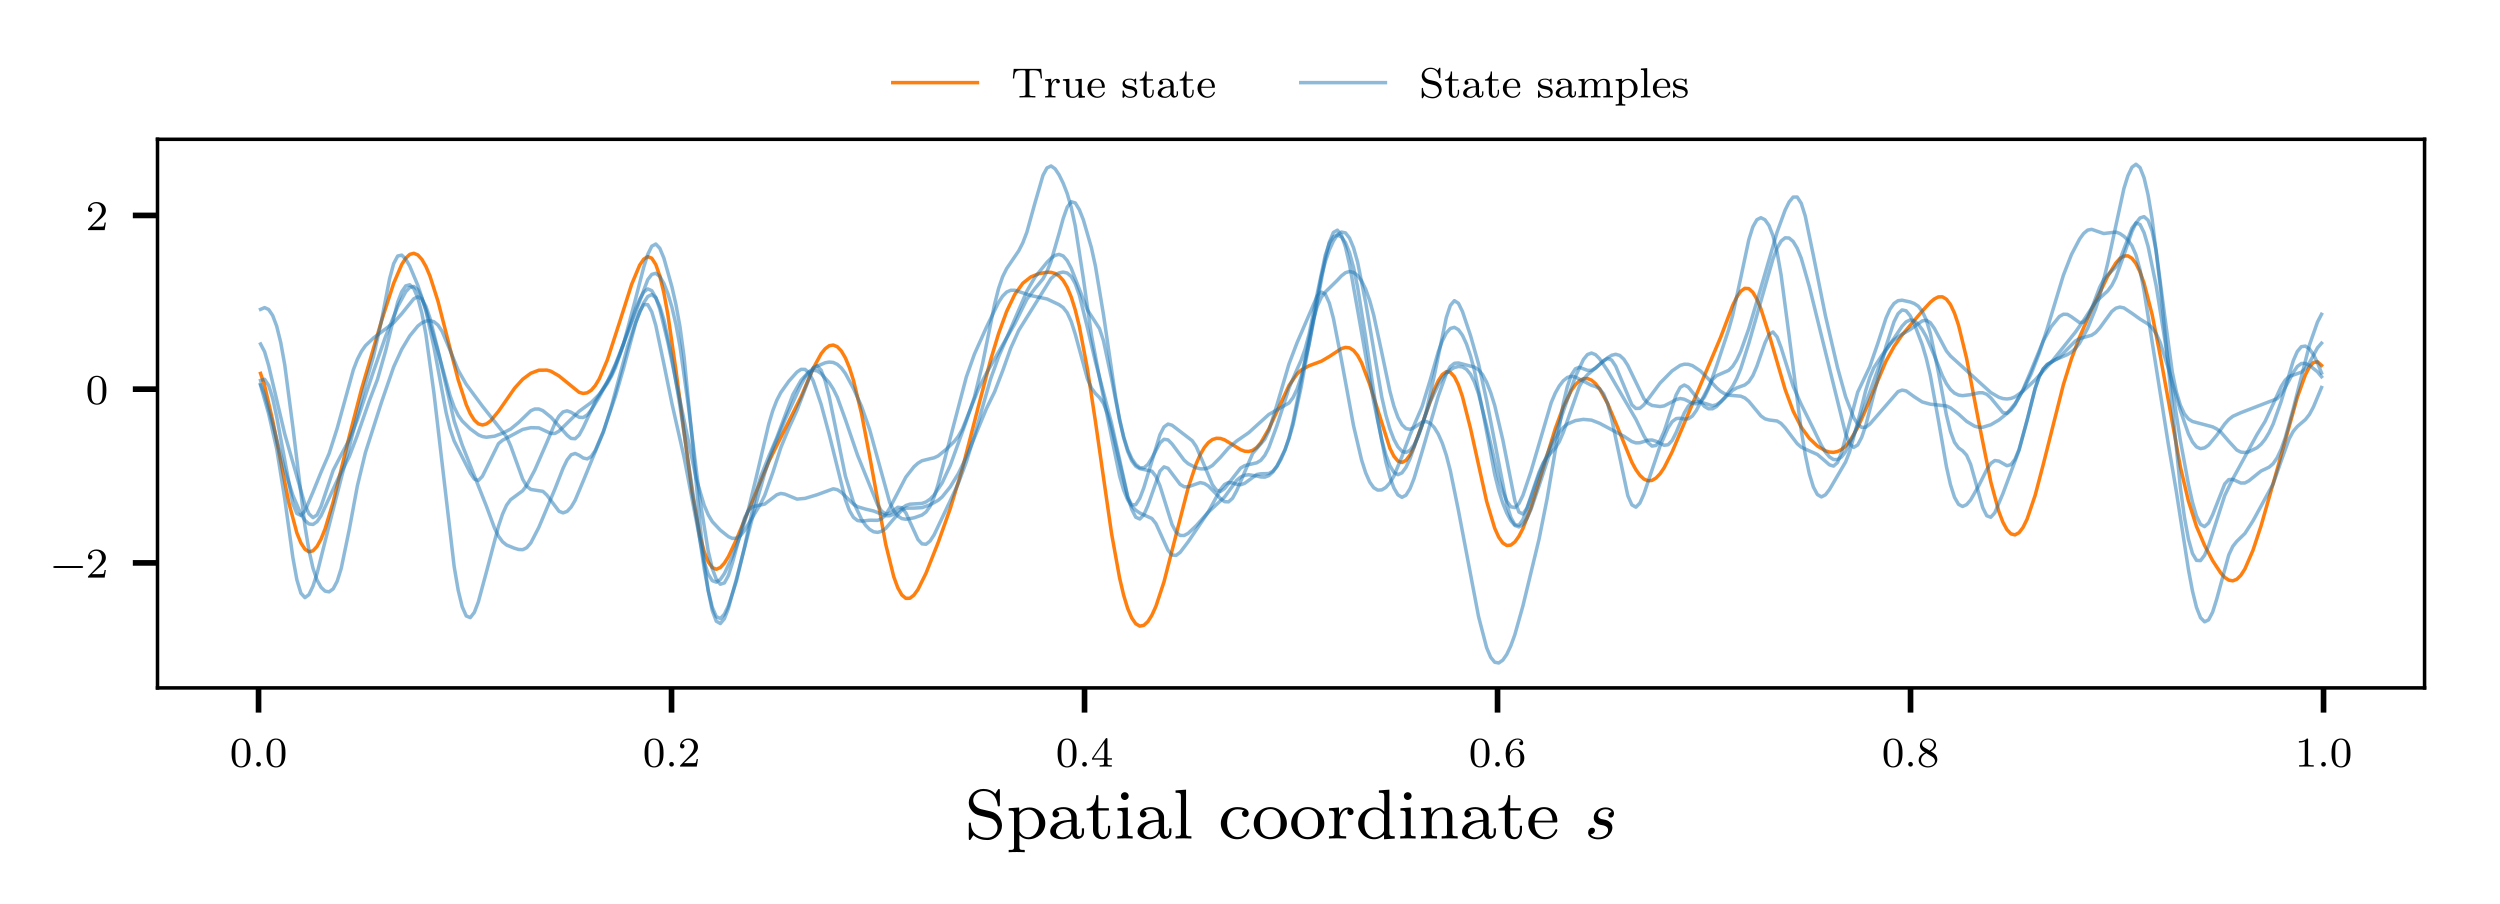 <?xml version="1.0" encoding="utf-8" standalone="no"?>
<!DOCTYPE svg PUBLIC "-//W3C//DTD SVG 1.1//EN"
  "http://www.w3.org/Graphics/SVG/1.1/DTD/svg11.dtd">
<!-- Created with matplotlib (https://matplotlib.org/) -->
<svg height="128.202pt" version="1.1" viewBox="0 0 354.601 128.202" width="354.601pt" xmlns="http://www.w3.org/2000/svg" xmlns:xlink="http://www.w3.org/1999/xlink">
 <defs>
  <style type="text/css">
*{stroke-linecap:butt;stroke-linejoin:round;}
  </style>
 </defs>
 <g id="figure_1">
  <g id="patch_1">
   <path d="M -0 128.202 
L 354.601 128.202 
L 354.601 0 
L -0 0 
z
" style="fill:#ffffff;"/>
  </g>
  <g id="axes_1">
   <g id="patch_2">
    <path d="M 22.341 97.573 
L 343.901 97.573 
L 343.901 19.762 
L 22.341 19.762 
z
" style="fill:#ffffff;"/>
   </g>
   <g id="matplotlib.axis_1">
    <g id="xtick_1">
     <g id="line2d_1">
      <defs>
       <path d="M 0 0 
L 0 3.5 
" id="m645986c7eb" style="stroke:#000000;stroke-width:0.8;"/>
      </defs>
      <g>
       <use style="stroke:#000000;stroke-width:0.8;" x="36.672" xlink:href="#m645986c7eb" y="97.573"/>
      </g>
     </g>
     <g id="text_1">
      <!-- 0.0 -->
      <defs>
       <path d="M 48.906 31.906 
C 48.906 42.594 47.797 49.094 44.5 55.5 
C 40.094 64.297 32 66.5 26.5 66.5 
C 13.906 66.5 9.297 57.094 7.906 54.297 
C 4.297 47 4.094 37.094 4.094 31.906 
C 4.094 25.297 4.406 15.203 9.203 7.203 
C 13.797 -0.203 21.203 -2.094 26.5 -2.094 
C 31.297 -2.094 39.906 -0.594 44.906 9.297 
C 48.594 16.5 48.906 25.406 48.906 31.906 
z
M 40 33.094 
C 40 27.203 40 18.203 38.797 12.594 
C 36.703 2.094 29.797 0.703 26.5 0.703 
C 23.094 0.703 16.203 2.297 14.094 12.797 
C 13 18.5 13 27.906 13 33.094 
C 13 40 13 47 14.094 52.5 
C 16.203 62.703 24 63.703 26.5 63.703 
C 29.906 63.703 36.797 62 38.797 52.906 
C 40 47.406 40 39.906 40 33.094 
z
" id="LMRoman8-Regular-48"/>
       <path d="M 20.297 5.5 
C 20.297 8.906 17.594 11.094 14.797 11.094 
C 11.406 11.094 9.203 8.406 9.203 5.594 
C 9.203 2.203 11.906 0 14.703 0 
C 18.094 0 20.297 2.703 20.297 5.5 
z
" id="LMRoman8-Regular-46"/>
      </defs>
      <g transform="translate(32.601 108.738)scale(0.06 -0.06)">
       <use xlink:href="#LMRoman8-Regular-48"/>
       <use x="53.1" xlink:href="#LMRoman8-Regular-46"/>
       <use x="82.6" xlink:href="#LMRoman8-Regular-48"/>
      </g>
     </g>
    </g>
    <g id="xtick_2">
     <g id="line2d_2">
      <g>
       <use style="stroke:#000000;stroke-width:0.8;" x="95.251" xlink:href="#m645986c7eb" y="97.573"/>
      </g>
     </g>
     <g id="text_2">
      <!-- 0.2 -->
      <defs>
       <path d="M 47.703 17.906 
L 44.594 17.906 
C 44.297 15.906 43.5 10.906 42.297 9 
C 41.703 8.203 34.094 8.203 32.5 8.203 
L 14.703 8.203 
L 28.203 20.406 
C 29.797 21.906 34 25.203 35.594 26.594 
C 41.797 32.297 47.703 37.797 47.703 46.906 
C 47.703 58.797 37.703 66.5 25.203 66.5 
C 13.203 66.5 5.297 57.406 5.297 48.5 
C 5.297 43.594 9.203 42.906 10.594 42.906 
C 12.703 42.906 15.797 44.406 15.797 48.203 
C 15.797 53.406 10.797 53.406 9.594 53.406 
C 12.5 60.703 19.203 63.203 24.094 63.203 
C 33.406 63.203 38.203 55.297 38.203 46.906 
C 38.203 36.5 30.906 28.906 19.094 16.797 
L 6.5 3.797 
C 5.297 2.703 5.297 2.5 5.297 0 
L 44.797 0 
z
" id="LMRoman8-Regular-50"/>
      </defs>
      <g transform="translate(91.181 108.738)scale(0.06 -0.06)">
       <use xlink:href="#LMRoman8-Regular-48"/>
       <use x="53.1" xlink:href="#LMRoman8-Regular-46"/>
       <use x="82.6" xlink:href="#LMRoman8-Regular-50"/>
      </g>
     </g>
    </g>
    <g id="xtick_3">
     <g id="line2d_3">
      <g>
       <use style="stroke:#000000;stroke-width:0.8;" x="153.831" xlink:href="#m645986c7eb" y="97.573"/>
      </g>
     </g>
     <g id="text_3">
      <!-- 0.4 -->
      <defs>
       <path d="M 50 16.406 
L 50 19.703 
L 39.406 19.703 
L 39.406 64.703 
C 39.406 66.703 39.406 67.5 37.297 67.5 
C 36 67.5 35.906 67.406 34.906 66 
L 3 19.703 
L 3 16.406 
L 31.203 16.406 
L 31.203 8.094 
C 31.203 4.406 30.906 3.297 23.203 3.297 
L 20.906 3.297 
L 20.906 0 
L 35.297 0.297 
L 49.703 0 
L 49.703 3.297 
L 47.406 3.297 
C 39.703 3.297 39.406 4.406 39.406 8.094 
L 39.406 16.406 
z
M 31.906 19.703 
L 6.5 19.703 
L 31.906 56.594 
z
" id="LMRoman8-Regular-52"/>
      </defs>
      <g transform="translate(149.761 108.738)scale(0.06 -0.06)">
       <use xlink:href="#LMRoman8-Regular-48"/>
       <use x="53.1" xlink:href="#LMRoman8-Regular-46"/>
       <use x="82.6" xlink:href="#LMRoman8-Regular-52"/>
      </g>
     </g>
    </g>
    <g id="xtick_4">
     <g id="line2d_4">
      <g>
       <use style="stroke:#000000;stroke-width:0.8;" x="212.411" xlink:href="#m645986c7eb" y="97.573"/>
      </g>
     </g>
     <g id="text_4">
      <!-- 0.6 -->
      <defs>
       <path d="M 48.594 20.297 
C 48.594 33.406 38.703 42.594 27.594 42.594 
C 20.406 42.594 16.094 38 13.797 33.094 
C 13.797 41.406 14.5 48.703 18.094 54.797 
C 21.094 59.797 26.203 63.906 32.5 63.906 
C 34.5 63.906 39.094 63.594 41.406 60.094 
C 36.906 59.906 36.5 56.5 36.5 55.406 
C 36.5 52.406 38.797 50.703 41.203 50.703 
C 43 50.703 45.906 51.797 45.906 55.594 
C 45.906 61.594 41.406 66.5 32.406 66.5 
C 18.5 66.5 4.406 53.297 4.406 31.703 
C 4.406 4.594 17 -2.094 26.703 -2.094 
C 31.5 -2.094 36.703 -0.797 41.203 3.5 
C 45.203 7.406 48.594 11.594 48.594 20.297 
z
M 39.203 20.406 
C 39.203 15.297 39.203 10.906 37.203 7.297 
C 34.594 2.703 31.094 0.906 26.703 0.906 
C 21.406 0.906 18.094 4.594 16.594 7.406 
C 14.297 11.906 14.094 18.703 14.094 22.5 
C 14.094 32.406 19.5 39.797 27.203 39.797 
C 32.203 39.797 35.203 37.203 37.094 33.703 
C 39.203 30 39.203 25.5 39.203 20.406 
z
" id="LMRoman8-Regular-54"/>
      </defs>
      <g transform="translate(208.341 108.738)scale(0.06 -0.06)">
       <use xlink:href="#LMRoman8-Regular-48"/>
       <use x="53.1" xlink:href="#LMRoman8-Regular-46"/>
       <use x="82.6" xlink:href="#LMRoman8-Regular-54"/>
      </g>
     </g>
    </g>
    <g id="xtick_5">
     <g id="line2d_5">
      <g>
       <use style="stroke:#000000;stroke-width:0.8;" x="270.991" xlink:href="#m645986c7eb" y="97.573"/>
      </g>
     </g>
     <g id="text_5">
      <!-- 0.8 -->
      <defs>
       <path d="M 48.594 16.797 
C 48.594 23.094 45.203 27.297 43.594 29 
C 41.906 30.594 41.797 30.703 33.203 36.094 
C 38.797 38.797 45.594 43.797 45.594 51.594 
C 45.594 61.094 35.906 66.5 26.594 66.5 
C 16 66.5 7.406 59.203 7.406 49.797 
C 7.406 46.094 8.703 42.703 11.203 39.797 
C 12.906 37.703 13.297 37.5 19.5 33.594 
C 7.094 28.094 4.406 20.797 4.406 15.203 
C 4.406 4.203 15.5 -2.094 26.406 -2.094 
C 38.703 -2.094 48.594 6.203 48.594 16.797 
z
M 40.594 51.594 
C 40.594 45.797 36.094 40.906 30.203 38 
L 17.703 45.5 
C 14.797 47.203 12.406 50.094 12.406 53.594 
C 12.406 59.906 19.297 63.906 26.406 63.906 
C 34.203 63.906 40.594 58.594 40.594 51.594 
z
M 42.906 13.406 
C 42.906 5.703 34.797 0.906 26.594 0.906 
C 17.703 0.906 10.094 7 10.094 15.203 
C 10.094 22.703 15.703 28.594 22.594 31.797 
L 36.094 23.5 
C 37.703 22.594 42.906 19.406 42.906 13.406 
z
" id="LMRoman8-Regular-56"/>
      </defs>
      <g transform="translate(266.92 108.738)scale(0.06 -0.06)">
       <use xlink:href="#LMRoman8-Regular-48"/>
       <use x="53.1" xlink:href="#LMRoman8-Regular-46"/>
       <use x="82.6" xlink:href="#LMRoman8-Regular-56"/>
      </g>
     </g>
    </g>
    <g id="xtick_6">
     <g id="line2d_6">
      <g>
       <use style="stroke:#000000;stroke-width:0.8;" x="329.571" xlink:href="#m645986c7eb" y="97.573"/>
      </g>
     </g>
     <g id="text_6">
      <!-- 1.0 -->
      <defs>
       <path d="M 44.703 0 
L 44.703 3.297 
L 41.203 3.297 
C 31.703 3.297 31.406 4.5 31.406 8.203 
L 31.406 63.703 
C 31.406 66.406 31.203 66.5 28.5 66.5 
C 24.406 62.5 19.094 60.094 9.594 60.094 
L 9.594 56.797 
C 12.297 56.797 17.703 56.797 23.5 59.5 
L 23.5 8.203 
C 23.5 4.5 23.203 3.297 13.703 3.297 
L 10.203 3.297 
L 10.203 0 
C 14.297 0.297 22.906 0.297 27.406 0.297 
C 31.906 0.297 40.594 0.297 44.703 0 
z
" id="LMRoman8-Regular-49"/>
      </defs>
      <g transform="translate(325.5 108.738)scale(0.06 -0.06)">
       <use xlink:href="#LMRoman8-Regular-49"/>
       <use x="53.1" xlink:href="#LMRoman8-Regular-46"/>
       <use x="82.6" xlink:href="#LMRoman8-Regular-48"/>
      </g>
     </g>
    </g>
    <g id="text_7">
     <!-- Spatial coordinate $s$ -->
     <defs>
      <path d="M 53 18.5 
C 53 27.203 47.297 36.094 37.094 38.5 
L 23.297 41.703 
C 16.906 43.203 12.203 48.297 12.203 54.406 
C 12.203 61.094 18 67.406 26.703 67.406 
C 44 67.406 46.297 51.203 46.797 47.406 
C 47 46.297 47.094 45.594 48.406 45.594 
C 50 45.594 50 46.297 50 48.203 
L 50 67.797 
C 50 69.406 50 70.406 48.703 70.406 
C 47.906 70.406 47.703 70.094 47 69 
L 43.5 63.406 
C 38.5 68.906 32.094 70.406 26.594 70.406 
C 14.703 70.406 5.906 61.406 5.906 51.203 
C 5.906 43.594 10.203 39.406 12.094 37.5 
C 15.703 33.906 19 33.094 29.797 30.594 
C 38.406 28.594 39.906 28.297 43.203 24.797 
C 44.203 23.703 46.703 20.297 46.703 15.406 
C 46.703 8.5 41.406 1.203 32 1.203 
C 21 1.203 9.594 6.5 9 20.406 
C 8.906 22 8.906 22.703 7.5 22.703 
C 5.906 22.703 5.906 21.906 5.906 20 
L 5.906 0.5 
C 5.906 -1.094 5.906 -2.094 7.203 -2.094 
C 8 -2.094 8.094 -1.906 8.797 -0.906 
C 9.203 -0.297 9.594 0.594 12.406 4.797 
C 18.703 -0.797 26.094 -2.094 32.094 -2.094 
C 44.594 -2.094 53 7.797 53 18.5 
z
" id="LMRoman8-Regular-83"/>
      <path d="M 55.406 21.594 
C 55.406 34.094 45.297 44.094 33.203 44.094 
C 29.297 44.094 23.5 43.094 18.406 37.906 
L 18.406 44.094 
L 3.5 43 
L 3.5 39.703 
C 10.594 39.703 11.094 39.094 11.094 34.906 
L 11.094 -11.594 
C 11.094 -16.094 9.906 -16.094 3.5 -16.094 
L 3.5 -19.406 
C 7.797 -19.094 12.203 -19.094 14.906 -19.094 
C 17.797 -19.094 22 -19.094 26.297 -19.406 
L 26.297 -16.094 
C 19.906 -16.094 18.703 -16.094 18.703 -11.594 
L 18.703 4.906 
C 23.406 -0.203 28.5 -1 31.703 -1 
C 44.406 -1 55.406 8.797 55.406 21.594 
z
M 46.5 21.594 
C 46.5 10.094 39.297 1.797 31.203 1.797 
C 27.703 1.797 23.094 3.297 19.906 8.297 
C 18.703 10 18.703 10.094 18.703 12 
L 18.703 33.297 
C 21 37.297 26 41 32.297 41 
C 40 41 46.5 32.5 46.5 21.594 
z
" id="LMRoman8-Regular-112"/>
      <path d="M 51.406 9 
L 51.406 14.5 
L 48.297 14.5 
L 48.297 9 
C 48.297 4.906 46.797 3.297 44.703 3.297 
C 41 3.297 41 7.906 41 9 
L 41 29.797 
C 41 39.594 31.5 44.594 22.406 44.594 
C 14.094 44.594 6.703 41.406 6.703 34.797 
C 6.703 31.797 8.797 30 11.406 30 
C 14.203 30 16.094 32 16.094 34.703 
C 16.094 37.094 14.594 38.797 12.406 39.297 
C 16.094 41.797 21.5 41.797 22.203 41.797 
C 27.797 41.797 33.406 37.906 33.406 29.703 
L 33.406 26.594 
C 27.594 26.297 20.906 26 13.906 23.094 
C 5.094 19.297 3.406 13.5 3.406 10.203 
C 3.406 1.594 13.5 -1 20.406 -1 
C 27.703 -1 32.203 3.094 34.406 7.094 
C 34.906 3.297 37.5 -0.5 41.906 -0.5 
C 42.906 -0.5 51.406 -0.094 51.406 9 
z
M 33.406 14.094 
C 33.406 4.406 25.203 1.797 21.203 1.797 
C 16 1.797 11.594 5.297 11.594 10.094 
C 11.594 16.703 17.797 23.5 33.406 24 
z
" id="LMRoman8-Regular-97"/>
      <path d="M 35.297 12.5 
L 35.297 18.094 
L 32.203 18.094 
L 32.203 12.703 
C 32.203 5.797 29.094 2.094 25.297 2.094 
C 18.594 2.094 18.594 10.703 18.594 12.297 
L 18.594 39.797 
L 33.5 39.797 
L 33.5 43.094 
L 18.594 43.094 
L 18.594 61.5 
L 15.5 61.5 
C 15.406 52.406 11.297 42.906 2 42.594 
L 2 39.797 
L 11 39.797 
L 11 12.5 
C 11 0.797 20 -1 24.594 -1 
C 31.297 -1 35.297 5 35.297 12.5 
z
" id="LMRoman8-Regular-116"/>
      <path d="M 26 0 
L 26 3.297 
C 19.5 3.297 19.094 3.797 19.094 7.703 
L 19.094 44.094 
L 4.5 43 
L 4.5 39.703 
C 10.906 39.703 11.797 39.094 11.797 34.203 
L 11.797 7.797 
C 11.797 3.297 10.594 3.297 4.203 3.297 
L 4.203 0 
C 8.094 0.297 13.703 0.297 15.203 0.297 
C 16.5 0.297 22.5 0.297 26 0 
z
M 20.297 60.203 
C 20.297 63.5 17.703 65.797 14.797 65.797 
C 11.906 65.797 9.297 63.5 9.297 60.203 
C 9.297 57.297 11.594 54.703 14.797 54.703 
C 17.906 54.703 20.297 57.297 20.297 60.203 
z
" id="LMRoman8-Regular-105"/>
      <path d="M 26.703 0 
L 26.703 3.297 
C 20.297 3.297 19.094 3.297 19.094 7.797 
L 19.094 69.406 
L 4.203 68.297 
L 4.203 65 
C 11 65 11.797 64.297 11.797 59.406 
L 11.797 7.797 
C 11.797 3.297 10.594 3.297 4.203 3.297 
L 4.203 0 
C 8.094 0.297 13.703 0.297 15.406 0.297 
C 17.406 0.297 22.797 0.297 26.703 0 
z
" id="LMRoman8-Regular-108"/>
      <path id="LMRoman8-Regular-32"/>
      <path d="M 44.094 12 
C 44.094 13.203 42.797 13.203 42.5 13.203 
C 41.797 13.203 41.297 13.094 41 12.094 
C 40.297 10 37.5 2.094 27.5 2.094 
C 21.297 2.094 12.406 6.906 12.406 21.703 
C 12.406 36.094 19.797 41.5 27.094 41.5 
C 28 41.5 33.297 41.5 36.797 39.703 
C 34 38.797 33.594 36.5 33.594 35.297 
C 33.594 32.594 35.5 30.594 38.297 30.594 
C 40.906 30.594 43 32.406 43 35.406 
C 43 41.594 36.203 44.594 26.797 44.594 
C 12.906 44.594 3.5 33.5 3.5 21.594 
C 3.5 8.906 13.906 -1 26.5 -1 
C 40.594 -1 44.094 10.797 44.094 12 
z
" id="LMRoman8-Regular-99"/>
      <path d="M 50 21.297 
C 50 33.797 39.703 44.594 26.5 44.594 
C 13.297 44.594 3 33.797 3 21.297 
C 3 8.797 13.703 -1 26.5 -1 
C 39.406 -1 50 8.797 50 21.297 
z
M 41.094 22.203 
C 41.094 17.594 40.906 12.094 38.094 7.906 
C 35.406 3.906 30.906 2.094 26.5 2.094 
C 21.094 2.094 16.906 4.703 14.703 8.203 
C 12.203 12.297 11.906 17.203 11.906 22.203 
C 11.906 26 11.906 32 15 36.297 
C 17.594 39.797 21.797 41.797 26.5 41.797 
C 31.703 41.797 36 39.297 38.297 35.797 
C 41 31.594 41.094 26.203 41.094 22.203 
z
" id="LMRoman8-Regular-111"/>
      <path d="M 38.406 37.797 
C 38.406 41.297 35.203 44.094 30.797 44.094 
C 24.297 44.094 19.906 39.203 17.797 33.594 
L 17.703 33.594 
L 17.703 44.094 
L 3.5 43 
L 3.5 39.703 
C 10.297 39.703 11.094 39 11.094 34.094 
L 11.094 7.797 
C 11.094 3.297 9.906 3.297 3.5 3.297 
L 3.5 0 
C 7.406 0.297 12.906 0.297 15.297 0.297 
C 21.203 0.297 21.406 0.297 27.906 0 
L 27.906 3.297 
L 25.906 3.297 
C 18.594 3.297 18.406 4.406 18.406 8 
L 18.406 22.797 
C 18.406 30.297 21.5 41.094 31.094 41.297 
C 30.5 40.906 29.5 40.094 29.5 37.797 
C 29.5 34.703 31.906 33.297 33.906 33.297 
C 36.297 33.297 38.406 34.906 38.406 37.797 
z
" id="LMRoman8-Regular-114"/>
      <path d="M 55.406 0 
L 55.406 3.297 
C 48.594 3.297 47.797 4 47.797 8.906 
L 47.797 69.406 
L 32.906 68.297 
L 32.906 65 
C 39.703 65 40.5 64.297 40.5 59.406 
L 40.5 38.297 
C 37 42.094 32.297 44.094 27.094 44.094 
C 14.594 44.094 3.5 34.406 3.5 21.5 
C 3.5 9.203 13.5 -1 26.094 -1 
C 32 -1 36.906 1.797 40.203 5.297 
L 40.203 -1 
z
M 40.203 12.406 
C 40.203 10.594 40.203 10.203 38.703 8.203 
C 35.906 4.203 31.297 1.797 26.594 1.797 
C 22 1.797 18 4.203 15.594 7.906 
C 12.906 11.797 12.406 16.703 12.406 21.406 
C 12.406 27.203 13.297 31.297 15.594 34.797 
C 18 38.5 22.5 41.297 27.594 41.297 
C 32.406 41.297 37.203 38.906 40.203 33.703 
z
" id="LMRoman8-Regular-100"/>
      <path d="M 56.203 0 
L 56.203 3.297 
C 49.797 3.297 48.594 3.297 48.594 7.797 
L 48.594 30.297 
C 48.594 38.703 44.797 44.094 34.297 44.094 
C 24.406 44.094 19.906 36.906 18.703 34.5 
L 18.594 34.5 
L 18.594 44.094 
L 4.094 43 
L 4.094 39.703 
C 10.906 39.703 11.703 39 11.703 34.094 
L 11.703 7.797 
C 11.703 3.297 10.5 3.297 4.094 3.297 
L 4.094 0 
C 8.406 0.297 12.797 0.297 15.5 0.297 
C 18.406 0.297 22.594 0.297 26.906 0 
L 26.906 3.297 
C 20.5 3.297 19.297 3.297 19.297 7.797 
L 19.297 25.906 
C 19.297 36.406 27.297 41.297 33.406 41.297 
C 39.5 41.297 41 37 41 30.703 
L 41 7.797 
C 41 3.297 39.797 3.297 33.406 3.297 
L 33.406 0 
C 37.703 0.297 42.094 0.297 44.797 0.297 
C 47.703 0.297 51.906 0.297 56.203 0 
z
" id="LMRoman8-Regular-110"/>
      <path d="M 44.094 12 
C 44.094 12.406 43.797 13.406 42.5 13.406 
C 41.406 13.406 41.203 12.703 41 12.094 
C 37.406 2.406 28.797 2.094 27 2.094 
C 22.5 2.094 17.906 4.203 14.906 8.797 
C 11.906 13.406 11.906 19.797 11.906 22.797 
L 41.297 22.797 
C 43.5 22.797 44.094 22.797 44.094 25.094 
C 44.094 34 39.203 44.594 25.094 44.594 
C 12.703 44.594 3 34.297 3 21.906 
C 3 9 13.797 -1 26.406 -1 
C 39.094 -1 44.094 9.703 44.094 12 
z
M 37.297 25.406 
L 12 25.406 
C 12.906 39.406 21.406 41.797 25.094 41.797 
C 36.797 41.797 37.203 27.703 37.297 25.406 
z
" id="LMRoman8-Regular-101"/>
      <path d="M 8.688 6.109 
Q 11.375 1.516 19.484 1.516 
Q 23 1.516 26.172 2.703 
Q 29.344 3.906 31.422 6.297 
Q 33.5 8.688 33.5 12.109 
Q 33.5 14.703 31.641 16.359 
Q 29.781 18.016 27.094 18.609 
L 21.688 19.672 
Q 17.969 20.609 15.578 23.141 
Q 13.188 25.688 13.188 29.297 
Q 13.188 33.734 15.594 37.156 
Q 18.016 40.578 21.969 42.375 
Q 25.922 44.188 30.172 44.188 
Q 34.719 44.188 38.297 42.016 
Q 41.891 39.844 41.891 35.594 
Q 41.891 33.297 40.594 31.531 
Q 39.312 29.781 37.016 29.781 
Q 35.688 29.781 34.734 30.641 
Q 33.797 31.5 33.797 32.812 
Q 33.797 33.984 34.453 35.078 
Q 35.109 36.188 36.203 36.844 
Q 37.312 37.5 38.484 37.5 
Q 37.594 39.656 35.172 40.625 
Q 32.766 41.609 29.984 41.609 
Q 27.438 41.609 24.891 40.578 
Q 22.359 39.547 20.812 37.562 
Q 19.281 35.594 19.281 32.906 
Q 19.281 31.109 20.547 29.734 
Q 21.828 28.375 23.688 27.781 
L 29.5 26.609 
Q 32.281 26.031 34.594 24.531 
Q 36.922 23.047 38.25 20.766 
Q 39.594 18.5 39.594 15.578 
Q 39.594 11.859 37.516 8.25 
Q 35.453 4.641 32.422 2.484 
Q 27.094 -1.125 19.391 -1.125 
Q 14.062 -1.125 9.609 1.312 
Q 5.172 3.766 5.172 8.594 
Q 5.172 11.328 6.75 13.344 
Q 8.344 15.375 11.078 15.375 
Q 12.703 15.375 13.797 14.391 
Q 14.891 13.422 14.891 11.812 
Q 14.891 9.516 13.172 7.812 
Q 11.469 6.109 9.188 6.109 
z
" id="Cmmi10-115"/>
     </defs>
     <g transform="translate(136.821 119.002)scale(0.1 -0.1)">
      <use transform="translate(0 0.594)" xlink:href="#LMRoman8-Regular-83"/>
      <use transform="translate(59 0.594)" xlink:href="#LMRoman8-Regular-112"/>
      <use transform="translate(118 0.594)" xlink:href="#LMRoman8-Regular-97"/>
      <use transform="translate(171.1 0.594)" xlink:href="#LMRoman8-Regular-116"/>
      <use transform="translate(212.4 0.594)" xlink:href="#LMRoman8-Regular-105"/>
      <use transform="translate(241.9 0.594)" xlink:href="#LMRoman8-Regular-97"/>
      <use transform="translate(295 0.594)" xlink:href="#LMRoman8-Regular-108"/>
      <use transform="translate(324.5 0.594)" xlink:href="#LMRoman8-Regular-32"/>
      <use transform="translate(359.9 0.594)" xlink:href="#LMRoman8-Regular-99"/>
      <use transform="translate(407.1 0.594)" xlink:href="#LMRoman8-Regular-111"/>
      <use transform="translate(460.2 0.594)" xlink:href="#LMRoman8-Regular-111"/>
      <use transform="translate(513.3 0.594)" xlink:href="#LMRoman8-Regular-114"/>
      <use transform="translate(554.7 0.594)" xlink:href="#LMRoman8-Regular-100"/>
      <use transform="translate(613.7 0.594)" xlink:href="#LMRoman8-Regular-105"/>
      <use transform="translate(643.2 0.594)" xlink:href="#LMRoman8-Regular-110"/>
      <use transform="translate(702.2 0.594)" xlink:href="#LMRoman8-Regular-97"/>
      <use transform="translate(755.3 0.594)" xlink:href="#LMRoman8-Regular-116"/>
      <use transform="translate(796.6 0.594)" xlink:href="#LMRoman8-Regular-101"/>
      <use transform="translate(843.8 0.594)" xlink:href="#LMRoman8-Regular-32"/>
      <use transform="translate(879.2 0.594)" xlink:href="#Cmmi10-115"/>
     </g>
    </g>
   </g>
   <g id="matplotlib.axis_2">
    <g id="ytick_1">
     <g id="line2d_7">
      <defs>
       <path d="M 0 0 
L -3.5 0 
" id="m06c1db66f1" style="stroke:#000000;stroke-width:0.8;"/>
      </defs>
      <g>
       <use style="stroke:#000000;stroke-width:0.8;" x="22.341" xlink:href="#m06c1db66f1" y="79.842"/>
      </g>
     </g>
     <g id="text_8">
      <!-- −2 -->
      <defs>
       <path d="M 76.594 25 
C 76.594 27.297 74.203 27.297 72.703 27.297 
L 9.797 27.297 
C 8.297 27.297 5.906 27.297 5.906 25 
C 5.906 22.703 7.906 22.703 9.406 22.703 
L 73.094 22.703 
C 74.594 22.703 76.594 22.703 76.594 25 
z
" id="LMRoman8-Regular-8722"/>
      </defs>
      <g transform="translate(7.2 81.924)scale(0.06 -0.06)">
       <use xlink:href="#LMRoman8-Regular-8722"/>
       <use x="82.6" xlink:href="#LMRoman8-Regular-50"/>
      </g>
     </g>
    </g>
    <g id="ytick_2">
     <g id="line2d_8">
      <g>
       <use style="stroke:#000000;stroke-width:0.8;" x="22.341" xlink:href="#m06c1db66f1" y="55.201"/>
      </g>
     </g>
     <g id="text_9">
      <!-- 0 -->
      <g transform="translate(12.156 57.283)scale(0.06 -0.06)">
       <use xlink:href="#LMRoman8-Regular-48"/>
      </g>
     </g>
    </g>
    <g id="ytick_3">
     <g id="line2d_9">
      <g>
       <use style="stroke:#000000;stroke-width:0.8;" x="22.341" xlink:href="#m06c1db66f1" y="30.559"/>
      </g>
     </g>
     <g id="text_10">
      <!-- 2 -->
      <g transform="translate(12.156 32.641)scale(0.06 -0.06)">
       <use xlink:href="#LMRoman8-Regular-50"/>
      </g>
     </g>
    </g>
   </g>
   <g id="line2d_10">
    <path clip-path="url(#p370b9c8905)" d="M 36.958 52.965 
L 37.53 54.698 
L 38.674 59.629 
L 40.962 71.28 
L 42.106 75.585 
L 42.678 77.008 
L 43.25 77.901 
L 43.822 78.266 
L 44.395 78.124 
L 44.967 77.505 
L 45.539 76.453 
L 46.111 75.014 
L 47.255 71.213 
L 49.543 61.896 
L 51.259 55.267 
L 54.12 45.5 
L 55.836 40.191 
L 56.98 37.517 
L 57.552 36.621 
L 58.124 36.082 
L 58.696 35.926 
L 59.268 36.165 
L 59.84 36.793 
L 60.412 37.797 
L 60.985 39.148 
L 62.129 42.74 
L 63.845 49.457 
L 64.989 53.868 
L 66.133 57.406 
L 66.705 58.683 
L 67.277 59.587 
L 67.849 60.114 
L 68.421 60.283 
L 68.993 60.133 
L 69.566 59.716 
L 70.71 58.335 
L 72.998 55.051 
L 74.142 53.793 
L 75.286 52.946 
L 76.43 52.509 
L 77.575 52.495 
L 78.147 52.659 
L 79.291 53.325 
L 82.151 55.651 
L 82.723 55.804 
L 83.295 55.715 
L 83.867 55.348 
L 84.439 54.683 
L 85.011 53.724 
L 86.156 51.026 
L 87.872 45.731 
L 89.588 40.338 
L 90.732 37.606 
L 91.304 36.762 
L 91.876 36.401 
L 92.448 36.627 
L 93.02 37.527 
L 93.592 39.162 
L 94.165 41.547 
L 94.737 44.647 
L 95.881 52.555 
L 98.169 69.864 
L 99.313 76.134 
L 99.885 78.262 
L 100.457 79.705 
L 101.029 80.506 
L 101.601 80.741 
L 102.173 80.498 
L 102.746 79.872 
L 103.318 78.949 
L 104.462 76.511 
L 109.038 65.485 
L 113.615 56.298 
L 115.331 52.269 
L 116.475 50.167 
L 117.047 49.463 
L 117.619 49.044 
L 118.191 48.941 
L 118.763 49.18 
L 119.336 49.782 
L 119.908 50.765 
L 120.48 52.146 
L 121.052 53.931 
L 122.196 58.661 
L 123.34 64.634 
L 125.628 77.188 
L 126.772 81.81 
L 127.345 83.373 
L 127.917 84.39 
L 128.489 84.87 
L 129.061 84.855 
L 129.633 84.409 
L 130.205 83.612 
L 131.349 81.295 
L 133.065 76.963 
L 134.781 72.145 
L 136.498 66.487 
L 138.786 57.607 
L 140.502 51.08 
L 141.646 47.299 
L 142.79 44.157 
L 143.935 41.768 
L 145.079 40.177 
L 146.223 39.274 
L 147.367 38.813 
L 148.511 38.614 
L 149.083 38.633 
L 149.655 38.788 
L 150.227 39.143 
L 150.799 39.771 
L 151.371 40.745 
L 151.943 42.127 
L 152.516 43.962 
L 153.088 46.274 
L 154.232 52.283 
L 155.376 59.775 
L 157.664 75.678 
L 158.808 82.003 
L 159.38 84.426 
L 159.952 86.307 
L 160.525 87.648 
L 161.097 88.471 
L 161.669 88.809 
L 162.241 88.697 
L 162.813 88.171 
L 163.385 87.26 
L 163.957 85.994 
L 165.101 82.535 
L 166.817 75.84 
L 168.533 69.186 
L 169.678 65.754 
L 170.25 64.466 
L 170.822 63.476 
L 171.394 62.777 
L 171.966 62.35 
L 172.538 62.166 
L 173.11 62.191 
L 173.682 62.384 
L 174.826 63.073 
L 175.97 63.785 
L 176.542 63.998 
L 177.115 64.041 
L 177.687 63.871 
L 178.259 63.46 
L 178.831 62.802 
L 179.975 60.825 
L 182.835 54.676 
L 183.979 53.035 
L 184.551 52.502 
L 185.696 51.872 
L 187.412 51.24 
L 188.556 50.569 
L 190.272 49.442 
L 190.844 49.277 
L 191.416 49.343 
L 191.988 49.706 
L 192.56 50.407 
L 193.132 51.46 
L 194.277 54.515 
L 197.137 63.567 
L 197.709 64.707 
L 198.281 65.399 
L 198.853 65.598 
L 199.425 65.299 
L 199.997 64.532 
L 200.569 63.363 
L 201.713 60.212 
L 203.43 55.251 
L 204.002 54.007 
L 204.574 53.138 
L 205.146 52.719 
L 205.718 52.806 
L 206.29 53.431 
L 206.862 54.591 
L 207.434 56.253 
L 208.578 60.77 
L 210.867 71.12 
L 212.011 74.926 
L 212.583 76.196 
L 213.155 77.01 
L 213.727 77.376 
L 214.299 77.316 
L 214.871 76.867 
L 215.443 76.067 
L 216.015 74.958 
L 217.159 71.993 
L 218.876 66.431 
L 220.592 60.833 
L 221.736 57.713 
L 222.88 55.383 
L 223.452 54.57 
L 224.024 54.011 
L 224.596 53.715 
L 225.168 53.687 
L 225.74 53.922 
L 226.312 54.413 
L 226.885 55.144 
L 228.029 57.243 
L 229.173 59.965 
L 231.461 65.559 
L 232.033 66.614 
L 232.605 67.423 
L 233.177 67.955 
L 233.749 68.194 
L 234.321 68.139 
L 234.893 67.8 
L 235.466 67.196 
L 236.038 66.352 
L 237.182 64.084 
L 244.047 47.86 
L 245.763 43.328 
L 246.335 42.156 
L 246.907 41.319 
L 247.479 40.898 
L 248.051 40.94 
L 248.623 41.458 
L 249.195 42.429 
L 249.767 43.797 
L 250.911 47.38 
L 253.2 55.228 
L 254.344 58.319 
L 255.488 60.589 
L 256.632 62.171 
L 257.776 63.26 
L 258.92 63.944 
L 259.492 64.119 
L 260.065 64.159 
L 260.637 64.043 
L 261.209 63.753 
L 261.781 63.272 
L 262.353 62.592 
L 263.497 60.652 
L 264.641 58.088 
L 267.501 51.251 
L 268.646 49.16 
L 269.79 47.514 
L 272.65 44.124 
L 273.794 42.882 
L 274.366 42.405 
L 274.938 42.117 
L 275.51 42.102 
L 276.082 42.44 
L 276.655 43.199 
L 277.227 44.423 
L 277.799 46.125 
L 278.943 50.824 
L 280.659 59.8 
L 282.375 68.349 
L 283.519 72.563 
L 284.091 74.063 
L 284.664 75.121 
L 285.236 75.725 
L 285.808 75.868 
L 286.38 75.556 
L 286.952 74.802 
L 287.524 73.636 
L 288.668 70.25 
L 289.812 65.892 
L 292.672 54.557 
L 293.817 50.892 
L 294.961 47.826 
L 296.677 43.905 
L 298.965 39.169 
L 300.109 37.307 
L 300.681 36.674 
L 301.254 36.318 
L 301.826 36.292 
L 302.398 36.639 
L 302.97 37.391 
L 303.542 38.566 
L 304.114 40.171 
L 305.258 44.61 
L 306.402 50.404 
L 309.262 66.215 
L 310.407 71.072 
L 311.551 74.669 
L 312.695 77.35 
L 313.839 79.52 
L 314.983 81.263 
L 315.555 81.892 
L 316.127 82.283 
L 316.699 82.385 
L 317.271 82.161 
L 317.844 81.596 
L 318.416 80.701 
L 319.56 78.056 
L 320.704 74.599 
L 322.992 66.587 
L 325.852 56.366 
L 326.997 53.159 
L 327.569 52.056 
L 328.141 51.415 
L 328.713 51.321 
L 329.285 51.831 
L 329.285 51.831 
" style="fill:none;stroke:#ff7f0e;stroke-linecap:square;stroke-width:0.5;"/>
   </g>
   <g id="line2d_11">
    <path clip-path="url(#p370b9c8905)" d="M 36.958 53.966 
L 37.53 53.799 
L 38.102 54.655 
L 38.674 56.483 
L 39.246 59.109 
L 41.534 71.436 
L 42.106 72.832 
L 42.678 73.11 
L 43.25 72.48 
L 44.395 69.788 
L 45.539 66.971 
L 46.683 64.328 
L 47.827 60.754 
L 50.115 52.463 
L 50.687 50.976 
L 51.259 49.854 
L 51.831 49.036 
L 52.976 47.942 
L 55.836 45.779 
L 56.98 44.498 
L 58.696 42.37 
L 59.268 42.104 
L 59.84 42.434 
L 60.412 43.464 
L 60.985 45.126 
L 62.129 49.704 
L 64.417 59.709 
L 65.561 63.123 
L 68.993 71.806 
L 70.138 74.896 
L 70.71 76.057 
L 71.282 76.846 
L 71.854 77.307 
L 72.998 77.773 
L 73.57 77.942 
L 74.142 77.965 
L 74.714 77.685 
L 75.286 77.018 
L 76.43 74.802 
L 78.719 69.346 
L 79.863 66.427 
L 80.435 65.24 
L 81.007 64.506 
L 81.579 64.323 
L 82.151 64.58 
L 82.723 64.963 
L 83.295 65.091 
L 83.867 64.741 
L 84.439 63.887 
L 85.583 61.174 
L 87.3 56.171 
L 88.444 52.247 
L 90.16 45.843 
L 90.732 44.177 
L 91.304 43.212 
L 91.876 43.206 
L 92.448 44.235 
L 93.02 46.169 
L 94.165 51.624 
L 95.309 57.248 
L 97.025 64.847 
L 99.885 79.708 
L 100.457 81.427 
L 101.029 82.364 
L 101.601 82.573 
L 102.173 82.187 
L 102.746 81.359 
L 103.89 78.905 
L 105.034 75.892 
L 106.178 72.168 
L 107.322 67.457 
L 109.038 60.151 
L 109.61 58.256 
L 110.182 56.778 
L 110.755 55.664 
L 111.899 54.056 
L 113.043 52.774 
L 113.615 52.393 
L 114.187 52.396 
L 114.759 52.919 
L 115.331 53.992 
L 116.475 57.38 
L 117.619 61.642 
L 119.908 70.858 
L 120.48 72.408 
L 121.052 73.38 
L 121.624 73.831 
L 122.196 73.918 
L 123.34 73.788 
L 124.484 73.805 
L 125.056 73.581 
L 125.628 73.002 
L 126.2 72.071 
L 128.489 67.668 
L 129.633 66.21 
L 130.205 65.7 
L 130.777 65.352 
L 131.921 65.065 
L 132.493 64.937 
L 133.065 64.668 
L 134.209 63.731 
L 135.353 62.616 
L 135.926 61.889 
L 136.498 60.882 
L 137.642 58.027 
L 138.786 55.13 
L 139.93 52.909 
L 143.935 45.93 
L 145.651 42.442 
L 146.795 40.93 
L 147.939 39.555 
L 148.511 38.495 
L 149.083 37.046 
L 150.227 33.091 
L 150.799 31.008 
L 151.371 29.392 
L 151.943 28.618 
L 152.516 28.786 
L 153.088 29.726 
L 153.66 31.173 
L 154.804 35.124 
L 155.376 37.756 
L 156.52 44.635 
L 158.236 56.326 
L 158.808 59.466 
L 159.38 61.94 
L 159.952 63.762 
L 160.525 65.037 
L 161.097 65.882 
L 161.669 66.339 
L 162.241 66.36 
L 162.813 65.886 
L 163.385 64.966 
L 164.529 62.832 
L 165.101 62.308 
L 165.673 62.392 
L 166.245 62.97 
L 167.961 65.273 
L 168.533 65.774 
L 169.678 66.36 
L 170.25 66.493 
L 170.822 66.507 
L 171.394 66.363 
L 171.966 66.027 
L 173.11 64.86 
L 174.254 63.54 
L 175.398 62.562 
L 177.115 61.376 
L 179.975 58.785 
L 182.835 57.156 
L 183.407 56.392 
L 183.979 55.181 
L 184.551 53.478 
L 185.696 48.814 
L 186.84 42.854 
L 187.984 36.673 
L 188.556 34.35 
L 189.128 32.97 
L 189.7 32.649 
L 190.272 33.366 
L 190.844 35.035 
L 191.416 37.514 
L 192.56 43.935 
L 194.849 56.988 
L 195.993 62.411 
L 196.565 64.5 
L 197.137 66.045 
L 197.709 66.994 
L 198.281 67.329 
L 198.853 67.071 
L 199.425 66.284 
L 199.997 65.062 
L 201.141 61.822 
L 202.858 57.001 
L 204.002 54.581 
L 204.574 53.666 
L 205.146 52.961 
L 205.718 52.457 
L 206.29 52.131 
L 206.862 51.982 
L 207.434 52.046 
L 208.006 52.387 
L 208.578 53.085 
L 209.15 54.224 
L 209.722 55.863 
L 210.867 60.48 
L 212.583 67.873 
L 213.155 69.719 
L 213.727 71.089 
L 214.299 71.882 
L 214.871 71.999 
L 215.443 71.42 
L 216.015 70.255 
L 217.159 66.857 
L 220.02 57.124 
L 220.592 55.773 
L 221.164 54.75 
L 221.736 54.012 
L 222.308 53.546 
L 222.88 53.371 
L 223.452 53.481 
L 225.74 54.654 
L 226.312 54.826 
L 226.885 55.15 
L 227.457 55.876 
L 228.029 57.26 
L 228.601 59.427 
L 230.889 70.306 
L 231.461 71.608 
L 232.033 71.938 
L 232.605 71.357 
L 233.177 70.061 
L 235.466 63.27 
L 236.61 60.67 
L 237.182 59.808 
L 237.754 59.374 
L 238.326 59.325 
L 238.898 59.431 
L 239.47 59.401 
L 240.042 59.016 
L 240.614 58.212 
L 242.902 53.819 
L 243.475 53.292 
L 245.191 52.537 
L 245.763 51.968 
L 246.335 51.065 
L 246.907 49.831 
L 248.051 46.615 
L 249.767 40.822 
L 252.056 32.946 
L 253.2 29.807 
L 253.772 28.648 
L 254.344 27.954 
L 254.916 27.95 
L 255.488 28.834 
L 256.06 30.659 
L 257.204 36.222 
L 258.92 44.786 
L 260.637 52.147 
L 261.781 56.265 
L 262.925 59.239 
L 263.497 60.165 
L 264.069 60.622 
L 264.641 60.592 
L 265.213 60.158 
L 269.218 55.548 
L 269.79 55.331 
L 270.362 55.443 
L 271.506 56.272 
L 272.65 57.014 
L 273.794 57.329 
L 276.082 57.581 
L 276.655 57.843 
L 277.799 58.725 
L 278.943 59.766 
L 280.087 60.454 
L 280.659 60.594 
L 281.231 60.599 
L 282.375 60.247 
L 283.519 59.576 
L 284.664 58.65 
L 285.808 57.269 
L 286.952 55.377 
L 288.096 53.031 
L 289.24 50.119 
L 290.384 46.598 
L 292.672 39.041 
L 293.817 36.104 
L 294.961 33.922 
L 295.533 33.128 
L 296.105 32.643 
L 296.677 32.529 
L 298.393 33.123 
L 300.109 32.918 
L 300.681 33.126 
L 301.254 33.517 
L 301.826 34.057 
L 302.398 34.858 
L 302.97 36.18 
L 303.542 38.283 
L 304.114 41.256 
L 307.546 62.932 
L 308.69 69.713 
L 310.407 80.768 
L 310.979 83.822 
L 311.551 86.149 
L 312.123 87.611 
L 312.695 88.196 
L 313.267 87.924 
L 313.839 86.824 
L 314.411 85.012 
L 316.127 78.719 
L 316.699 77.5 
L 317.271 76.778 
L 318.416 75.672 
L 319.56 73.884 
L 322.42 68.644 
L 323.564 65.37 
L 324.708 62.219 
L 325.28 61.177 
L 325.852 60.499 
L 326.997 59.512 
L 327.569 58.787 
L 328.141 57.722 
L 329.285 54.964 
L 329.285 54.964 
" style="fill:none;stroke:#1f77b4;stroke-linecap:square;stroke-opacity:0.5;stroke-width:0.5;"/>
   </g>
   <g id="line2d_12">
    <path clip-path="url(#p370b9c8905)" d="M 36.958 54.636 
L 38.102 58.677 
L 39.246 63.671 
L 40.39 70.754 
L 41.534 79.043 
L 42.106 82.222 
L 42.678 84.135 
L 43.25 84.767 
L 43.822 84.345 
L 44.395 83.137 
L 44.967 81.359 
L 46.683 74.511 
L 51.831 54.46 
L 52.976 50.541 
L 54.12 45.432 
L 55.264 39.52 
L 55.836 37.406 
L 56.408 36.315 
L 56.98 36.187 
L 57.552 36.759 
L 58.124 37.755 
L 59.268 40.487 
L 60.412 43.914 
L 62.129 49.88 
L 63.845 56.14 
L 64.417 57.738 
L 64.989 58.905 
L 65.561 59.715 
L 66.705 60.834 
L 67.849 61.673 
L 68.421 61.917 
L 68.993 62.018 
L 70.138 61.873 
L 71.282 61.448 
L 72.426 60.86 
L 73.57 59.918 
L 75.286 58.261 
L 75.858 58.014 
L 76.43 58.016 
L 77.002 58.249 
L 78.147 59.174 
L 79.863 61.074 
L 80.435 61.728 
L 81.007 62.188 
L 81.579 62.227 
L 82.151 61.695 
L 82.723 60.646 
L 84.439 56.922 
L 86.728 53.167 
L 87.872 50.386 
L 90.16 43.791 
L 90.732 42.442 
L 91.304 41.44 
L 91.876 40.982 
L 92.448 41.228 
L 93.02 42.218 
L 93.592 43.867 
L 94.737 48.576 
L 98.741 67.853 
L 99.885 71.678 
L 100.457 73.021 
L 101.029 73.982 
L 102.173 75.2 
L 103.318 76.112 
L 103.89 76.372 
L 104.462 76.343 
L 105.034 75.958 
L 105.606 75.25 
L 107.894 71.447 
L 108.466 70.26 
L 109.61 67.046 
L 110.755 63.481 
L 111.899 60.712 
L 113.043 58.201 
L 115.331 52.182 
L 115.903 51.89 
L 116.475 52.521 
L 117.047 54.028 
L 117.619 56.276 
L 119.908 67.517 
L 121.052 71.227 
L 122.196 73.652 
L 122.768 74.495 
L 123.34 75.087 
L 123.912 75.426 
L 124.484 75.515 
L 125.056 75.355 
L 125.628 74.95 
L 126.772 73.603 
L 127.917 72.356 
L 128.489 72.078 
L 129.633 72.068 
L 130.777 72.001 
L 131.921 71.602 
L 133.065 70.967 
L 133.637 70.479 
L 134.781 69.06 
L 135.926 67.189 
L 137.07 64.837 
L 139.93 57.926 
L 141.074 55.578 
L 142.218 52.598 
L 143.362 49.389 
L 144.507 46.848 
L 146.223 44.101 
L 149.083 39.497 
L 149.655 38.999 
L 150.227 38.704 
L 150.799 38.598 
L 151.371 38.727 
L 151.943 39.221 
L 152.516 40.23 
L 153.088 41.833 
L 154.232 46.444 
L 155.376 51.298 
L 157.664 60.054 
L 159.952 70.378 
L 160.525 72.242 
L 161.097 73.361 
L 161.669 73.613 
L 162.241 73.017 
L 162.813 71.717 
L 164.529 66.829 
L 165.101 66.226 
L 165.673 66.424 
L 167.389 68.703 
L 167.961 69.042 
L 168.533 69.043 
L 170.25 68.453 
L 170.822 68.579 
L 171.394 68.935 
L 172.538 70.098 
L 173.11 70.722 
L 173.682 71.154 
L 174.254 71.184 
L 174.826 70.67 
L 175.398 69.632 
L 177.687 64.289 
L 179.403 62.29 
L 179.975 61.09 
L 181.119 57.448 
L 182.835 51.614 
L 183.979 48.602 
L 186.84 41.966 
L 187.412 41.427 
L 187.984 41.728 
L 188.556 42.999 
L 189.128 45.149 
L 190.272 51.064 
L 191.988 60.397 
L 193.132 65.258 
L 193.705 67.059 
L 194.277 68.368 
L 194.849 69.174 
L 195.421 69.519 
L 195.993 69.484 
L 196.565 69.136 
L 197.137 68.495 
L 197.709 67.536 
L 198.853 64.737 
L 199.997 61.664 
L 201.713 57.663 
L 202.858 53.915 
L 204.002 49.917 
L 204.574 48.352 
L 205.146 47.231 
L 205.718 46.588 
L 206.29 46.432 
L 206.862 46.759 
L 207.434 47.553 
L 208.006 48.794 
L 208.578 50.476 
L 209.15 52.615 
L 210.295 58.221 
L 212.011 67.274 
L 212.583 69.554 
L 213.155 71.372 
L 213.727 72.793 
L 214.299 73.856 
L 214.871 74.532 
L 215.443 74.738 
L 216.015 74.401 
L 216.587 73.534 
L 217.159 72.238 
L 218.303 68.898 
L 220.02 63.691 
L 220.592 62.364 
L 221.164 61.355 
L 221.736 60.637 
L 222.308 60.156 
L 223.452 59.659 
L 224.596 59.484 
L 225.74 59.591 
L 226.885 60.038 
L 230.317 61.871 
L 231.461 62.628 
L 232.033 62.818 
L 232.605 62.802 
L 233.749 62.444 
L 234.321 62.408 
L 234.893 62.589 
L 236.038 63.159 
L 236.61 63.081 
L 237.182 62.477 
L 237.754 61.341 
L 238.898 58.57 
L 239.47 57.605 
L 240.042 57.088 
L 240.614 56.935 
L 241.186 57.02 
L 242.902 57.551 
L 243.475 57.406 
L 244.047 57.009 
L 245.763 55.357 
L 246.335 55.021 
L 247.479 54.606 
L 248.051 54.153 
L 248.623 53.282 
L 249.195 51.952 
L 250.339 48.646 
L 250.911 47.438 
L 251.483 47.091 
L 252.056 47.777 
L 252.628 49.294 
L 254.344 54.783 
L 255.488 57.363 
L 257.204 60.804 
L 258.348 63.178 
L 258.92 64.128 
L 259.492 64.811 
L 260.065 65.179 
L 260.637 65.188 
L 261.209 64.807 
L 261.781 64.053 
L 262.925 61.736 
L 264.069 58.82 
L 266.929 50.811 
L 267.501 49.712 
L 268.074 48.857 
L 268.646 48.219 
L 269.79 47.409 
L 270.934 46.74 
L 272.65 45.518 
L 273.222 45.427 
L 273.794 45.765 
L 274.366 46.568 
L 276.082 49.785 
L 276.655 50.491 
L 282.375 55.68 
L 283.519 56.349 
L 284.091 56.533 
L 284.664 56.592 
L 285.236 56.513 
L 285.808 56.289 
L 286.952 55.486 
L 288.668 53.879 
L 290.956 51.376 
L 294.389 47.09 
L 295.533 45.454 
L 297.249 42.816 
L 298.393 41.781 
L 298.965 41.255 
L 299.537 40.482 
L 300.109 39.357 
L 301.254 36.175 
L 302.398 32.838 
L 302.97 31.635 
L 303.542 30.912 
L 304.114 30.734 
L 304.686 31.251 
L 305.258 32.758 
L 305.83 35.535 
L 306.974 44.306 
L 308.118 52.767 
L 308.69 55.577 
L 309.262 57.479 
L 309.835 58.702 
L 310.407 59.424 
L 310.979 59.783 
L 313.839 60.542 
L 314.411 60.837 
L 314.983 61.265 
L 316.127 62.591 
L 317.271 63.835 
L 317.844 64.127 
L 318.416 64.185 
L 318.988 64.075 
L 320.132 63.509 
L 320.704 63.015 
L 321.276 62.311 
L 321.848 61.363 
L 322.42 60.157 
L 323.564 56.929 
L 325.28 51.159 
L 325.852 49.856 
L 326.425 49.174 
L 326.997 49.09 
L 327.569 49.495 
L 328.141 50.294 
L 328.713 51.44 
L 329.285 52.904 
L 329.285 52.904 
" style="fill:none;stroke:#1f77b4;stroke-linecap:square;stroke-opacity:0.5;stroke-width:0.5;"/>
   </g>
   <g id="line2d_13">
    <path clip-path="url(#p370b9c8905)" d="M 36.958 43.881 
L 37.53 43.632 
L 38.102 43.897 
L 38.674 44.746 
L 39.246 46.269 
L 39.818 48.578 
L 40.39 51.768 
L 41.534 60.518 
L 43.25 74.588 
L 43.822 78.05 
L 44.395 80.589 
L 44.967 82.278 
L 45.539 83.306 
L 46.111 83.845 
L 46.683 83.948 
L 47.255 83.526 
L 47.827 82.444 
L 48.399 80.623 
L 49.543 75.094 
L 50.687 68.932 
L 51.831 64.19 
L 54.12 57.028 
L 55.836 52.049 
L 56.98 49.548 
L 58.124 47.638 
L 59.268 46.243 
L 59.84 45.802 
L 60.412 45.545 
L 60.985 45.476 
L 61.557 45.639 
L 62.129 46.118 
L 62.701 46.987 
L 63.845 49.697 
L 64.989 52.509 
L 66.133 54.518 
L 68.421 57.604 
L 71.854 61.953 
L 72.426 63.229 
L 74.142 67.98 
L 74.714 68.968 
L 75.286 69.421 
L 77.002 69.694 
L 77.575 70.228 
L 79.291 72.518 
L 79.863 72.746 
L 80.435 72.54 
L 81.007 71.93 
L 81.579 70.958 
L 82.723 68.232 
L 84.439 64.038 
L 85.583 61.302 
L 86.728 57.627 
L 89.016 49.171 
L 90.16 45.745 
L 91.304 42.953 
L 91.876 42.065 
L 92.448 41.779 
L 93.02 42.239 
L 93.592 43.462 
L 94.165 45.363 
L 95.309 50.727 
L 96.453 57.64 
L 99.885 80.676 
L 100.457 83.773 
L 101.029 86.128 
L 101.601 87.463 
L 102.173 87.732 
L 102.746 87.118 
L 103.318 85.903 
L 104.462 82.402 
L 105.606 77.576 
L 107.322 69.609 
L 107.894 67.612 
L 109.038 64.762 
L 110.182 62.079 
L 112.471 55.959 
L 113.615 53.949 
L 114.759 52.704 
L 115.903 51.935 
L 117.047 51.456 
L 117.619 51.355 
L 118.191 51.411 
L 118.763 51.679 
L 119.336 52.197 
L 119.908 52.971 
L 121.052 55.1 
L 122.196 57.632 
L 123.34 60.892 
L 126.2 71.278 
L 126.772 72.453 
L 127.345 73.193 
L 127.917 73.558 
L 128.489 73.649 
L 129.633 73.454 
L 130.777 73.055 
L 131.349 72.62 
L 131.921 71.82 
L 132.493 70.514 
L 133.065 68.678 
L 137.07 53.456 
L 138.214 50.224 
L 139.93 46.389 
L 141.646 42.869 
L 142.218 41.991 
L 142.79 41.421 
L 143.362 41.171 
L 143.935 41.173 
L 145.079 41.544 
L 146.223 41.925 
L 148.511 42.405 
L 150.227 43.218 
L 150.799 43.621 
L 151.371 44.354 
L 151.943 45.606 
L 152.516 47.408 
L 154.232 53.705 
L 154.804 55.032 
L 155.376 55.814 
L 155.948 56.384 
L 156.52 57.229 
L 157.092 58.67 
L 157.664 60.751 
L 159.952 70.568 
L 160.525 71.604 
L 161.097 71.583 
L 161.669 70.679 
L 162.241 69.185 
L 164.529 61.668 
L 165.101 60.56 
L 165.673 60.152 
L 166.245 60.315 
L 169.106 62.511 
L 169.678 63.351 
L 170.822 66.024 
L 171.966 68.755 
L 172.538 69.524 
L 173.11 69.698 
L 173.682 69.306 
L 175.97 66.39 
L 176.542 66.05 
L 177.687 65.775 
L 178.259 65.643 
L 178.831 65.296 
L 179.403 64.589 
L 179.975 63.489 
L 181.119 60.365 
L 182.835 55.026 
L 183.979 52.379 
L 184.551 51.096 
L 185.123 49.481 
L 185.696 47.341 
L 186.84 41.634 
L 187.984 36.19 
L 188.556 34.495 
L 189.128 33.591 
L 189.7 33.335 
L 190.272 33.611 
L 190.844 34.422 
L 191.416 35.846 
L 191.988 37.948 
L 192.56 40.718 
L 193.705 47.825 
L 195.421 59.468 
L 196.565 65.484 
L 197.137 67.639 
L 197.709 69.212 
L 198.281 70.19 
L 198.853 70.54 
L 199.425 70.236 
L 199.997 69.31 
L 200.569 67.867 
L 201.713 64.062 
L 204.002 56.194 
L 205.146 52.994 
L 205.718 51.998 
L 206.29 51.534 
L 206.862 51.482 
L 209.15 52.08 
L 209.722 52.461 
L 210.295 53.155 
L 210.867 54.223 
L 211.439 55.677 
L 212.011 57.509 
L 213.155 62.371 
L 214.871 71.041 
L 215.443 72.626 
L 216.015 72.917 
L 216.587 72.065 
L 217.731 68.67 
L 218.303 66.989 
L 218.876 65.684 
L 219.448 64.807 
L 220.592 63.574 
L 221.164 62.656 
L 221.736 61.342 
L 224.024 54.812 
L 224.596 53.816 
L 225.168 53.153 
L 228.029 50.747 
L 228.601 50.395 
L 229.173 50.253 
L 229.745 50.416 
L 230.317 50.943 
L 230.889 51.834 
L 233.177 56.572 
L 233.749 57.194 
L 234.321 57.508 
L 235.466 57.663 
L 236.038 57.575 
L 237.182 56.991 
L 237.754 56.667 
L 238.326 56.525 
L 238.898 56.632 
L 240.042 57.193 
L 240.614 57.288 
L 241.186 57.034 
L 241.758 56.327 
L 242.33 55.155 
L 243.475 51.912 
L 245.191 46.758 
L 245.763 44.711 
L 246.907 39.425 
L 248.051 34.01 
L 248.623 32.185 
L 249.195 31.17 
L 249.767 30.88 
L 250.339 31.165 
L 250.911 31.981 
L 251.483 33.442 
L 252.056 35.74 
L 252.628 38.98 
L 253.772 47.655 
L 255.488 61.044 
L 256.06 64.486 
L 256.632 67.173 
L 257.204 69.058 
L 257.776 70.144 
L 258.348 70.481 
L 258.92 70.181 
L 259.492 69.439 
L 261.781 65.521 
L 262.353 64.074 
L 263.497 59.941 
L 264.641 55.362 
L 265.213 53.529 
L 265.785 52.165 
L 266.929 50.396 
L 268.646 47.988 
L 269.79 46.273 
L 270.362 45.654 
L 270.934 45.381 
L 271.506 45.506 
L 272.078 45.986 
L 272.65 46.751 
L 273.222 47.761 
L 274.366 50.428 
L 275.51 53.296 
L 276.082 54.427 
L 276.655 55.246 
L 277.227 55.763 
L 277.799 56.034 
L 278.371 56.122 
L 279.515 55.976 
L 280.659 55.714 
L 281.231 55.71 
L 281.803 55.926 
L 282.375 56.434 
L 284.091 58.526 
L 284.664 58.611 
L 285.236 58.199 
L 285.808 57.409 
L 286.952 55.237 
L 288.096 52.551 
L 289.812 48.371 
L 290.956 46.311 
L 292.1 44.898 
L 292.672 44.57 
L 293.245 44.593 
L 293.817 44.931 
L 294.961 45.762 
L 295.533 45.697 
L 296.105 45.033 
L 296.677 43.788 
L 297.821 40.746 
L 298.393 39.657 
L 298.965 38.981 
L 300.109 37.86 
L 300.681 36.848 
L 302.398 32.362 
L 302.97 31.63 
L 303.542 31.845 
L 304.114 33.007 
L 304.686 34.95 
L 305.83 40.523 
L 306.974 47.651 
L 309.262 62.487 
L 310.407 68.669 
L 310.979 71.229 
L 311.551 73.2 
L 312.123 74.38 
L 312.695 74.693 
L 313.267 74.188 
L 313.839 73.02 
L 315.555 68.643 
L 316.127 68.029 
L 316.699 67.994 
L 317.844 68.511 
L 318.416 68.505 
L 318.988 68.195 
L 320.704 66.808 
L 321.848 66.267 
L 322.42 65.768 
L 322.992 64.933 
L 323.564 63.715 
L 324.136 62.116 
L 325.28 57.976 
L 327.569 48.95 
L 328.713 45.684 
L 329.285 44.58 
L 329.285 44.58 
" style="fill:none;stroke:#1f77b4;stroke-linecap:square;stroke-opacity:0.5;stroke-width:0.5;"/>
   </g>
   <g id="line2d_14">
    <path clip-path="url(#p370b9c8905)" d="M 36.958 48.793 
L 37.53 49.889 
L 38.102 51.843 
L 40.39 61.572 
L 43.25 71.572 
L 43.822 72.88 
L 44.395 73.415 
L 44.967 73.035 
L 45.539 71.814 
L 47.255 66.727 
L 48.399 64.502 
L 49.543 62.374 
L 50.687 59.55 
L 52.976 52.669 
L 54.692 47.72 
L 56.408 43.491 
L 57.552 41.376 
L 58.124 40.764 
L 58.696 40.631 
L 59.268 41.114 
L 59.84 42.28 
L 60.412 44.093 
L 61.557 49.259 
L 63.273 58.492 
L 63.845 60.855 
L 64.417 62.546 
L 66.133 65.957 
L 66.705 67.097 
L 67.277 67.943 
L 67.849 68.15 
L 68.421 67.562 
L 70.71 62.918 
L 71.282 62.447 
L 74.142 60.911 
L 75.286 60.663 
L 76.43 60.692 
L 77.575 61.222 
L 78.147 61.476 
L 78.719 61.478 
L 79.291 61.156 
L 82.151 58.333 
L 83.867 57.078 
L 85.011 55.927 
L 86.156 54.374 
L 86.728 53.359 
L 87.3 52.115 
L 88.444 48.805 
L 90.16 42.351 
L 91.304 37.905 
L 91.876 36.093 
L 92.448 34.923 
L 93.02 34.616 
L 93.592 35.226 
L 94.165 36.612 
L 95.309 40.698 
L 95.881 43.219 
L 96.453 46.384 
L 97.025 50.592 
L 98.169 62.133 
L 99.313 74.589 
L 99.885 79.771 
L 100.457 83.817 
L 101.029 86.6 
L 101.601 88.113 
L 102.173 88.444 
L 102.746 87.759 
L 103.318 86.291 
L 104.462 82.095 
L 107.322 71.137 
L 108.466 67.11 
L 109.61 63.745 
L 111.327 59.583 
L 113.615 54.564 
L 114.187 53.532 
L 114.759 52.813 
L 115.331 52.507 
L 115.903 52.6 
L 116.475 52.992 
L 117.619 54.287 
L 118.191 55.183 
L 118.763 56.343 
L 119.908 59.505 
L 121.624 64.541 
L 124.484 71.612 
L 125.056 72.513 
L 125.628 72.907 
L 126.2 72.786 
L 127.345 71.949 
L 127.917 72.019 
L 128.489 72.757 
L 130.205 76.523 
L 130.777 77.141 
L 131.349 77.197 
L 131.921 76.739 
L 132.493 75.864 
L 134.781 71.028 
L 135.926 68.553 
L 137.07 65.506 
L 138.214 61.766 
L 140.502 53.767 
L 141.646 50.593 
L 145.651 41.296 
L 146.795 39.322 
L 148.511 37.202 
L 149.083 36.629 
L 149.655 36.22 
L 150.227 36.08 
L 150.799 36.305 
L 151.371 36.958 
L 151.943 38.049 
L 154.232 43.939 
L 155.948 46.603 
L 156.52 48.333 
L 157.664 53.719 
L 158.808 59.62 
L 159.38 62.084 
L 159.952 64.022 
L 160.525 65.361 
L 161.097 66.133 
L 161.669 66.472 
L 163.385 66.84 
L 163.957 67.561 
L 164.529 68.913 
L 166.245 74.408 
L 166.817 75.48 
L 167.389 75.949 
L 167.961 75.952 
L 168.533 75.648 
L 169.678 74.557 
L 171.394 72.634 
L 173.682 70.511 
L 175.398 68.148 
L 175.97 67.671 
L 176.542 67.419 
L 177.115 67.339 
L 178.259 67.515 
L 178.831 67.654 
L 179.403 67.678 
L 179.975 67.463 
L 180.547 66.943 
L 181.119 66.128 
L 182.263 63.786 
L 182.835 62.217 
L 183.407 60.254 
L 184.551 54.905 
L 187.412 39.231 
L 187.984 37.1 
L 188.556 35.438 
L 189.128 34.186 
L 189.7 33.327 
L 190.272 32.914 
L 190.844 33.035 
L 191.416 33.767 
L 191.988 35.149 
L 192.56 37.172 
L 193.705 42.899 
L 195.993 56.326 
L 196.565 58.845 
L 197.137 60.825 
L 197.709 62.321 
L 198.281 63.383 
L 198.853 64.01 
L 199.425 64.175 
L 199.997 63.869 
L 200.569 63.117 
L 201.141 61.954 
L 201.713 60.387 
L 202.286 58.406 
L 203.43 53.309 
L 205.146 45.038 
L 205.718 43.321 
L 206.29 42.649 
L 206.862 43.02 
L 207.434 44.18 
L 208.578 47.59 
L 209.722 51.641 
L 210.867 56.816 
L 213.727 71.536 
L 214.299 73.399 
L 214.871 74.425 
L 215.443 74.499 
L 216.015 73.701 
L 217.159 70.59 
L 218.303 67.296 
L 220.592 61.648 
L 223.452 53.414 
L 224.596 50.988 
L 225.168 50.292 
L 225.74 50.074 
L 226.312 50.308 
L 226.885 50.887 
L 228.029 52.585 
L 232.033 59.47 
L 233.177 61.841 
L 233.749 62.781 
L 234.321 63.27 
L 234.893 63.181 
L 235.466 62.476 
L 236.038 61.2 
L 237.754 55.993 
L 238.326 54.937 
L 238.898 54.614 
L 239.47 54.908 
L 240.614 56.33 
L 241.758 57.648 
L 242.33 57.984 
L 242.902 57.984 
L 243.475 57.654 
L 244.619 56.41 
L 245.763 54.776 
L 246.335 53.686 
L 246.907 52.301 
L 248.051 48.703 
L 251.483 36.723 
L 252.056 35.214 
L 252.628 34.204 
L 253.2 33.733 
L 253.772 33.764 
L 254.344 34.256 
L 254.916 35.209 
L 255.488 36.628 
L 256.632 40.632 
L 261.781 61.513 
L 262.353 62.94 
L 262.925 63.463 
L 263.497 63.111 
L 264.069 62.016 
L 264.641 60.336 
L 265.785 55.923 
L 267.501 49.164 
L 268.646 45.65 
L 269.218 44.504 
L 269.79 43.962 
L 270.362 44.083 
L 270.934 44.782 
L 271.506 45.893 
L 272.65 48.886 
L 273.222 50.822 
L 273.794 53.232 
L 274.938 59.573 
L 276.082 66.196 
L 276.655 68.746 
L 277.227 70.531 
L 277.799 71.534 
L 278.371 71.836 
L 278.943 71.576 
L 279.515 70.918 
L 280.659 68.914 
L 281.803 66.607 
L 282.375 65.738 
L 282.947 65.323 
L 283.519 65.404 
L 284.664 66.058 
L 285.236 65.899 
L 285.808 65.134 
L 286.38 63.758 
L 287.524 59.61 
L 288.668 55.092 
L 289.24 53.425 
L 289.812 52.327 
L 290.384 51.685 
L 291.528 51.03 
L 293.245 50.293 
L 293.817 49.929 
L 294.389 49.412 
L 294.961 48.688 
L 296.105 46.584 
L 297.249 43.768 
L 297.821 41.991 
L 298.965 37.315 
L 301.254 26.753 
L 301.826 24.918 
L 302.398 23.72 
L 302.97 23.299 
L 303.542 23.771 
L 304.114 25.216 
L 304.686 27.659 
L 305.258 31.071 
L 306.402 40.465 
L 309.262 69.15 
L 309.835 73.328 
L 310.407 76.461 
L 310.979 78.5 
L 311.551 79.481 
L 312.123 79.516 
L 312.695 78.759 
L 313.267 77.392 
L 315.555 70.287 
L 316.699 67.932 
L 320.132 61.641 
L 321.276 59.78 
L 322.42 57.315 
L 323.564 54.824 
L 324.136 53.93 
L 324.708 53.396 
L 326.425 52.797 
L 326.997 52.286 
L 327.569 51.457 
L 328.713 49.338 
L 329.285 48.676 
L 329.285 48.676 
" style="fill:none;stroke:#1f77b4;stroke-linecap:square;stroke-opacity:0.5;stroke-width:0.5;"/>
   </g>
   <g id="line2d_15">
    <path clip-path="url(#p370b9c8905)" d="M 36.958 54.479 
L 37.53 55.984 
L 38.674 60.113 
L 40.39 66.647 
L 41.534 70.242 
L 42.678 72.921 
L 43.25 73.807 
L 43.822 74.316 
L 44.395 74.391 
L 44.967 73.995 
L 45.539 73.153 
L 46.683 70.656 
L 47.827 68.146 
L 49.543 64.754 
L 50.687 61.732 
L 52.403 56.802 
L 53.548 53.796 
L 54.692 49.778 
L 56.408 42.869 
L 56.98 41.387 
L 57.552 40.554 
L 58.124 40.393 
L 58.696 40.94 
L 59.268 42.265 
L 59.84 44.432 
L 60.412 47.456 
L 61.557 55.813 
L 64.417 80.352 
L 64.989 83.712 
L 65.561 86.074 
L 66.133 87.367 
L 66.705 87.6 
L 67.277 86.868 
L 67.849 85.368 
L 68.993 81.129 
L 70.71 74.632 
L 71.282 72.918 
L 71.854 71.654 
L 72.426 70.873 
L 74.142 69.606 
L 74.714 68.831 
L 75.858 66.671 
L 77.575 62.735 
L 78.719 60.023 
L 79.291 59.021 
L 79.863 58.428 
L 80.435 58.272 
L 81.007 58.476 
L 82.151 59.187 
L 82.723 59.218 
L 83.295 58.854 
L 83.867 58.158 
L 85.011 56.292 
L 86.156 54.149 
L 87.3 51.639 
L 89.016 47.287 
L 91.876 39.672 
L 92.448 38.92 
L 93.02 38.765 
L 93.592 39.217 
L 94.165 40.206 
L 94.737 41.665 
L 95.309 43.588 
L 95.881 46.047 
L 96.453 49.138 
L 97.597 57.257 
L 99.313 71.086 
L 100.457 78.205 
L 101.029 80.618 
L 101.601 82.177 
L 102.173 82.866 
L 102.746 82.682 
L 103.318 81.636 
L 103.89 79.837 
L 105.606 73.499 
L 106.178 72.373 
L 106.75 71.87 
L 108.466 71.499 
L 109.61 70.615 
L 110.182 70.179 
L 110.755 69.991 
L 111.327 70.089 
L 113.043 70.795 
L 114.187 70.691 
L 115.903 70.173 
L 118.191 69.332 
L 118.763 69.458 
L 119.336 69.831 
L 121.052 71.499 
L 121.624 71.87 
L 122.768 72.213 
L 123.912 72.481 
L 125.628 73.154 
L 126.2 73.153 
L 126.772 72.929 
L 128.489 71.706 
L 129.061 71.514 
L 130.777 71.406 
L 131.349 71.195 
L 131.921 70.804 
L 132.493 70.221 
L 133.637 68.496 
L 134.781 66.024 
L 137.07 59.701 
L 138.214 56.316 
L 139.358 51.632 
L 141.074 43.146 
L 141.646 40.9 
L 142.218 39.242 
L 142.79 38.089 
L 144.507 35.56 
L 145.079 34.432 
L 145.651 32.936 
L 146.795 28.806 
L 147.939 24.871 
L 148.511 23.814 
L 149.083 23.542 
L 149.655 23.946 
L 150.227 24.814 
L 150.799 25.982 
L 151.371 27.45 
L 151.943 29.403 
L 152.516 32.061 
L 153.66 39.493 
L 154.804 47.491 
L 155.948 53.55 
L 157.664 61.997 
L 158.808 67.526 
L 159.38 69.517 
L 159.952 70.895 
L 160.525 71.787 
L 161.097 72.373 
L 161.669 72.765 
L 163.385 73.543 
L 163.957 74.27 
L 165.673 78.048 
L 166.245 78.717 
L 166.817 78.776 
L 167.389 78.351 
L 168.533 76.843 
L 171.394 72.599 
L 173.11 69.436 
L 173.682 68.725 
L 174.254 68.436 
L 174.826 68.499 
L 175.398 68.69 
L 175.97 68.757 
L 176.542 68.557 
L 178.259 67.304 
L 178.831 67.206 
L 179.975 67.165 
L 180.547 66.824 
L 181.119 66.151 
L 181.691 65.162 
L 182.263 63.831 
L 182.835 62.072 
L 183.407 59.811 
L 184.551 54.028 
L 185.696 47.929 
L 186.268 45.381 
L 186.84 43.445 
L 187.412 42.175 
L 187.984 41.427 
L 189.7 39.742 
L 190.272 39.126 
L 190.844 38.68 
L 191.416 38.509 
L 191.988 38.64 
L 192.56 39.08 
L 193.132 39.857 
L 193.705 41.02 
L 194.277 42.624 
L 194.849 44.701 
L 195.993 50.015 
L 197.137 55.467 
L 197.709 57.609 
L 198.281 59.195 
L 198.853 60.238 
L 199.425 60.787 
L 199.997 60.894 
L 200.569 60.65 
L 201.713 59.876 
L 202.286 59.78 
L 202.858 60.033 
L 203.43 60.633 
L 204.002 61.563 
L 204.574 62.853 
L 205.146 64.574 
L 205.718 66.78 
L 206.862 72.4 
L 209.722 87.468 
L 210.867 91.879 
L 211.439 93.228 
L 212.011 93.93 
L 212.583 94.036 
L 213.155 93.636 
L 213.727 92.808 
L 214.299 91.59 
L 214.871 90.005 
L 216.015 85.933 
L 218.303 76.454 
L 219.448 70.701 
L 221.736 57.244 
L 222.308 54.846 
L 222.88 53.189 
L 223.452 52.307 
L 224.024 52.099 
L 225.168 52.531 
L 225.74 52.529 
L 226.312 52.214 
L 227.457 51.136 
L 228.029 50.846 
L 228.601 51.073 
L 229.173 51.941 
L 231.461 57.41 
L 232.033 57.939 
L 232.605 57.91 
L 233.177 57.411 
L 235.466 54.333 
L 237.182 52.598 
L 238.326 51.823 
L 238.898 51.661 
L 239.47 51.676 
L 240.042 51.856 
L 241.186 52.613 
L 242.33 53.755 
L 243.475 54.999 
L 244.047 55.5 
L 244.619 55.852 
L 245.191 56.047 
L 246.907 56.195 
L 247.479 56.437 
L 248.051 56.918 
L 249.767 58.991 
L 250.339 59.403 
L 250.911 59.566 
L 252.056 59.711 
L 252.628 60.061 
L 253.2 60.676 
L 254.916 62.93 
L 255.488 63.425 
L 256.632 63.95 
L 257.776 64.459 
L 258.92 65.432 
L 259.492 65.935 
L 260.065 66.109 
L 260.637 65.599 
L 261.209 64.205 
L 263.497 55.633 
L 264.641 53.212 
L 265.213 52.002 
L 266.357 48.681 
L 267.501 45.146 
L 268.074 43.863 
L 268.646 43.045 
L 269.218 42.656 
L 269.79 42.583 
L 270.934 42.83 
L 271.506 43.044 
L 272.078 43.426 
L 272.65 44.145 
L 273.222 45.382 
L 273.794 47.26 
L 274.938 52.785 
L 276.082 58.862 
L 276.655 61.202 
L 277.227 62.74 
L 277.799 63.524 
L 278.371 63.938 
L 278.943 64.564 
L 279.515 65.857 
L 281.231 72.003 
L 281.803 73.154 
L 282.375 73.365 
L 282.947 72.724 
L 284.091 70.02 
L 286.38 63.874 
L 287.524 59.611 
L 288.668 55.092 
L 289.24 53.425 
L 289.812 52.336 
L 290.384 51.716 
L 292.1 50.684 
L 293.245 49.51 
L 294.389 48.356 
L 294.961 48.028 
L 296.677 47.549 
L 297.249 47.162 
L 297.821 46.53 
L 299.537 44.178 
L 300.109 43.72 
L 300.681 43.556 
L 301.254 43.672 
L 302.398 44.44 
L 303.542 45.26 
L 304.686 45.966 
L 305.258 46.492 
L 305.83 47.324 
L 306.402 48.575 
L 307.546 52.208 
L 309.262 58.229 
L 310.407 61.533 
L 310.979 62.685 
L 311.551 63.383 
L 312.123 63.637 
L 312.695 63.525 
L 313.267 63.13 
L 314.411 61.748 
L 315.555 60.129 
L 316.127 59.496 
L 316.699 59.051 
L 317.844 58.535 
L 322.992 56.545 
L 323.564 55.924 
L 324.708 53.917 
L 325.28 52.821 
L 325.852 51.985 
L 326.425 51.563 
L 326.997 51.549 
L 327.569 51.816 
L 328.713 52.734 
L 329.285 53.432 
L 329.285 53.432 
" style="fill:none;stroke:#1f77b4;stroke-linecap:square;stroke-opacity:0.5;stroke-width:0.5;"/>
   </g>
   <g id="patch_3">
    <path d="M 22.341 97.573 
L 22.341 19.762 
" style="fill:none;stroke:#000000;stroke-linecap:square;stroke-linejoin:miter;stroke-width:0.5;"/>
   </g>
   <g id="patch_4">
    <path d="M 343.901 97.573 
L 343.901 19.762 
" style="fill:none;stroke:#000000;stroke-linecap:square;stroke-linejoin:miter;stroke-width:0.5;"/>
   </g>
   <g id="patch_5">
    <path d="M 22.341 97.573 
L 343.901 97.573 
" style="fill:none;stroke:#000000;stroke-linecap:square;stroke-linejoin:miter;stroke-width:0.5;"/>
   </g>
   <g id="patch_6">
    <path d="M 22.341 19.762 
L 343.901 19.762 
" style="fill:none;stroke:#000000;stroke-linecap:square;stroke-linejoin:miter;stroke-width:0.5;"/>
   </g>
   <g id="legend_1">
    <g id="line2d_16">
     <path d="M 126.634 11.724 
L 138.634 11.724 
" style="fill:none;stroke:#ff7f0e;stroke-linecap:square;stroke-width:0.5;"/>
    </g>
    <g id="line2d_17"/>
    <g id="text_11">
     <!-- True state -->
     <defs>
      <path d="M 72.797 44.906 
L 70.797 67.594 
L 5.797 67.594 
L 3.797 44.906 
L 6.906 44.906 
C 8.297 61.797 10.594 64.297 25.906 64.297 
C 27.797 64.297 30.906 64.297 31.703 64.094 
C 33.594 63.703 33.703 62.703 33.703 60.203 
L 33.703 8.203 
C 33.703 4.703 33.703 3.297 23.297 3.297 
L 19.5 3.297 
L 19.5 0 
C 23.203 0.297 34 0.297 38.297 0.297 
C 42.594 0.297 53.406 0.297 57.094 0 
L 57.094 3.297 
L 53.297 3.297 
C 42.906 3.297 42.906 4.703 42.906 8.203 
L 42.906 60.203 
C 42.906 62.5 42.906 63.703 45 64.094 
C 45.906 64.297 48.797 64.297 50.703 64.297 
C 66 64.297 68.297 61.797 69.703 44.906 
z
" id="LMRoman8-Regular-84"/>
      <path d="M 56.203 0 
L 56.203 3.297 
C 49.406 3.297 48.594 4 48.594 8.906 
L 48.594 44.094 
L 33.406 43 
L 33.406 39.703 
C 40.203 39.703 41 39 41 34.094 
L 41 16.703 
C 41 8.094 35.797 1.797 28.297 1.797 
C 19.703 1.797 19.297 6.094 19.297 11.094 
L 19.297 44.094 
L 4.094 43 
L 4.094 39.703 
C 11.703 39.703 11.703 39.406 11.703 30.5 
L 11.703 15.5 
C 11.703 8.297 11.703 -1 27.703 -1 
C 37.094 -1 40.703 6.203 41.203 7.094 
L 41.297 7.094 
L 41.297 -1 
z
" id="LMRoman8-Regular-117"/>
      <path d="M 38.297 12.906 
C 38.297 17.703 35.406 24.703 23.5 26.906 
C 22.703 27.094 17.094 28.094 16.703 28.094 
C 13.594 28.797 8.906 30.906 8.906 34.906 
C 8.906 37.906 11.094 42.094 20.594 42.094 
C 31.797 42.094 32.297 33.906 32.5 31.094 
C 32.594 30.297 33.297 30 34 30 
C 35.594 30 35.594 30.703 35.594 32.594 
L 35.594 42 
C 35.594 43.594 35.594 44.594 34.297 44.594 
C 33.797 44.594 33.5 44.594 31.906 43 
C 31.703 42.906 30.797 42 30.5 42 
C 30.5 42 30.203 42 29.594 42.406 
C 28 43.5 25.094 44.594 20.594 44.594 
C 6.594 44.594 3.5 37 3.5 32.203 
C 3.5 27.203 7.203 24.297 7.5 24 
C 11.5 21 13.797 20.594 20.5 19.406 
C 25.203 18.5 32.906 17.094 32.906 10.297 
C 32.906 6.406 30.297 1.797 21.094 1.797 
C 11 1.797 8.094 9.594 6.797 14.906 
C 6.406 16.203 6.297 16.703 5.094 16.703 
C 3.5 16.703 3.5 15.906 3.5 14 
L 3.5 1.594 
C 3.5 0 3.5 -1 4.797 -1 
C 5.406 -1 5.5 -0.906 7.297 1 
C 7.797 1.5 8.906 2.797 9.406 3.297 
C 13.906 -0.797 18.594 -1 21.203 -1 
C 33.906 -1 38.297 6.297 38.297 12.906 
z
" id="LMRoman8-Regular-115"/>
     </defs>
     <g transform="translate(143.434 13.824)scale(0.06 -0.06)">
      <use xlink:href="#LMRoman8-Regular-84"/>
      <use x="76.7" xlink:href="#LMRoman8-Regular-114"/>
      <use x="118.1" xlink:href="#LMRoman8-Regular-117"/>
      <use x="177.1" xlink:href="#LMRoman8-Regular-101"/>
      <use x="224.3" xlink:href="#LMRoman8-Regular-32"/>
      <use x="259.7" xlink:href="#LMRoman8-Regular-115"/>
      <use x="301.6" xlink:href="#LMRoman8-Regular-116"/>
      <use x="342.9" xlink:href="#LMRoman8-Regular-97"/>
      <use x="396" xlink:href="#LMRoman8-Regular-116"/>
      <use x="437.3" xlink:href="#LMRoman8-Regular-101"/>
     </g>
    </g>
    <g id="line2d_18">
     <path d="M 184.505 11.724 
L 196.505 11.724 
" style="fill:none;stroke:#1f77b4;stroke-linecap:square;stroke-opacity:0.5;stroke-width:0.5;"/>
    </g>
    <g id="line2d_19"/>
    <g id="text_12">
     <!-- State samples -->
     <defs>
      <path d="M 85.703 0 
L 85.703 3.297 
C 79.297 3.297 78.094 3.297 78.094 7.797 
L 78.094 30.297 
C 78.094 38.406 74.594 44.094 63.703 44.094 
C 54.5 44.094 49.906 37.797 48.297 34.906 
C 46.5 42.094 40.797 44.094 34.297 44.094 
C 24.594 44.094 20 37.203 18.703 34.5 
L 18.594 34.5 
L 18.594 44.094 
L 4.094 43 
L 4.094 39.703 
C 10.906 39.703 11.703 39 11.703 34.094 
L 11.703 7.797 
C 11.703 3.297 10.5 3.297 4.094 3.297 
L 4.094 0 
C 8.406 0.297 12.797 0.297 15.5 0.297 
C 18.406 0.297 22.594 0.297 26.906 0 
L 26.906 3.297 
C 20.5 3.297 19.297 3.297 19.297 7.797 
L 19.297 25.906 
C 19.297 36.406 27.203 41.297 33.5 41.297 
C 40 41.297 41.094 36.203 41.094 30.703 
L 41.094 7.797 
C 41.094 3.297 39.906 3.297 33.5 3.297 
L 33.5 0 
C 37.797 0.297 42.203 0.297 44.906 0.297 
C 47.797 0.297 52 0.297 56.297 0 
L 56.297 3.297 
C 49.906 3.297 48.703 3.297 48.703 7.797 
L 48.703 25.906 
C 48.703 36.406 56.594 41.297 62.906 41.297 
C 69.406 41.297 70.5 36.203 70.5 30.703 
L 70.5 7.797 
C 70.5 3.297 69.297 3.297 62.906 3.297 
L 62.906 0 
C 67.203 0.297 71.594 0.297 74.297 0.297 
C 77.203 0.297 81.406 0.297 85.703 0 
z
" id="LMRoman8-Regular-109"/>
     </defs>
     <g transform="translate(201.305 13.824)scale(0.06 -0.06)">
      <use xlink:href="#LMRoman8-Regular-83"/>
      <use x="59" xlink:href="#LMRoman8-Regular-116"/>
      <use x="100.3" xlink:href="#LMRoman8-Regular-97"/>
      <use x="153.4" xlink:href="#LMRoman8-Regular-116"/>
      <use x="194.7" xlink:href="#LMRoman8-Regular-101"/>
      <use x="241.9" xlink:href="#LMRoman8-Regular-32"/>
      <use x="277.3" xlink:href="#LMRoman8-Regular-115"/>
      <use x="319.2" xlink:href="#LMRoman8-Regular-97"/>
      <use x="372.3" xlink:href="#LMRoman8-Regular-109"/>
      <use x="460.8" xlink:href="#LMRoman8-Regular-112"/>
      <use x="519.8" xlink:href="#LMRoman8-Regular-108"/>
      <use x="549.3" xlink:href="#LMRoman8-Regular-101"/>
      <use x="596.5" xlink:href="#LMRoman8-Regular-115"/>
     </g>
    </g>
   </g>
  </g>
 </g>
 <defs>
  <clipPath id="p370b9c8905">
   <rect height="77.811" width="321.56" x="22.341" y="19.762"/>
  </clipPath>
 </defs>
</svg>
